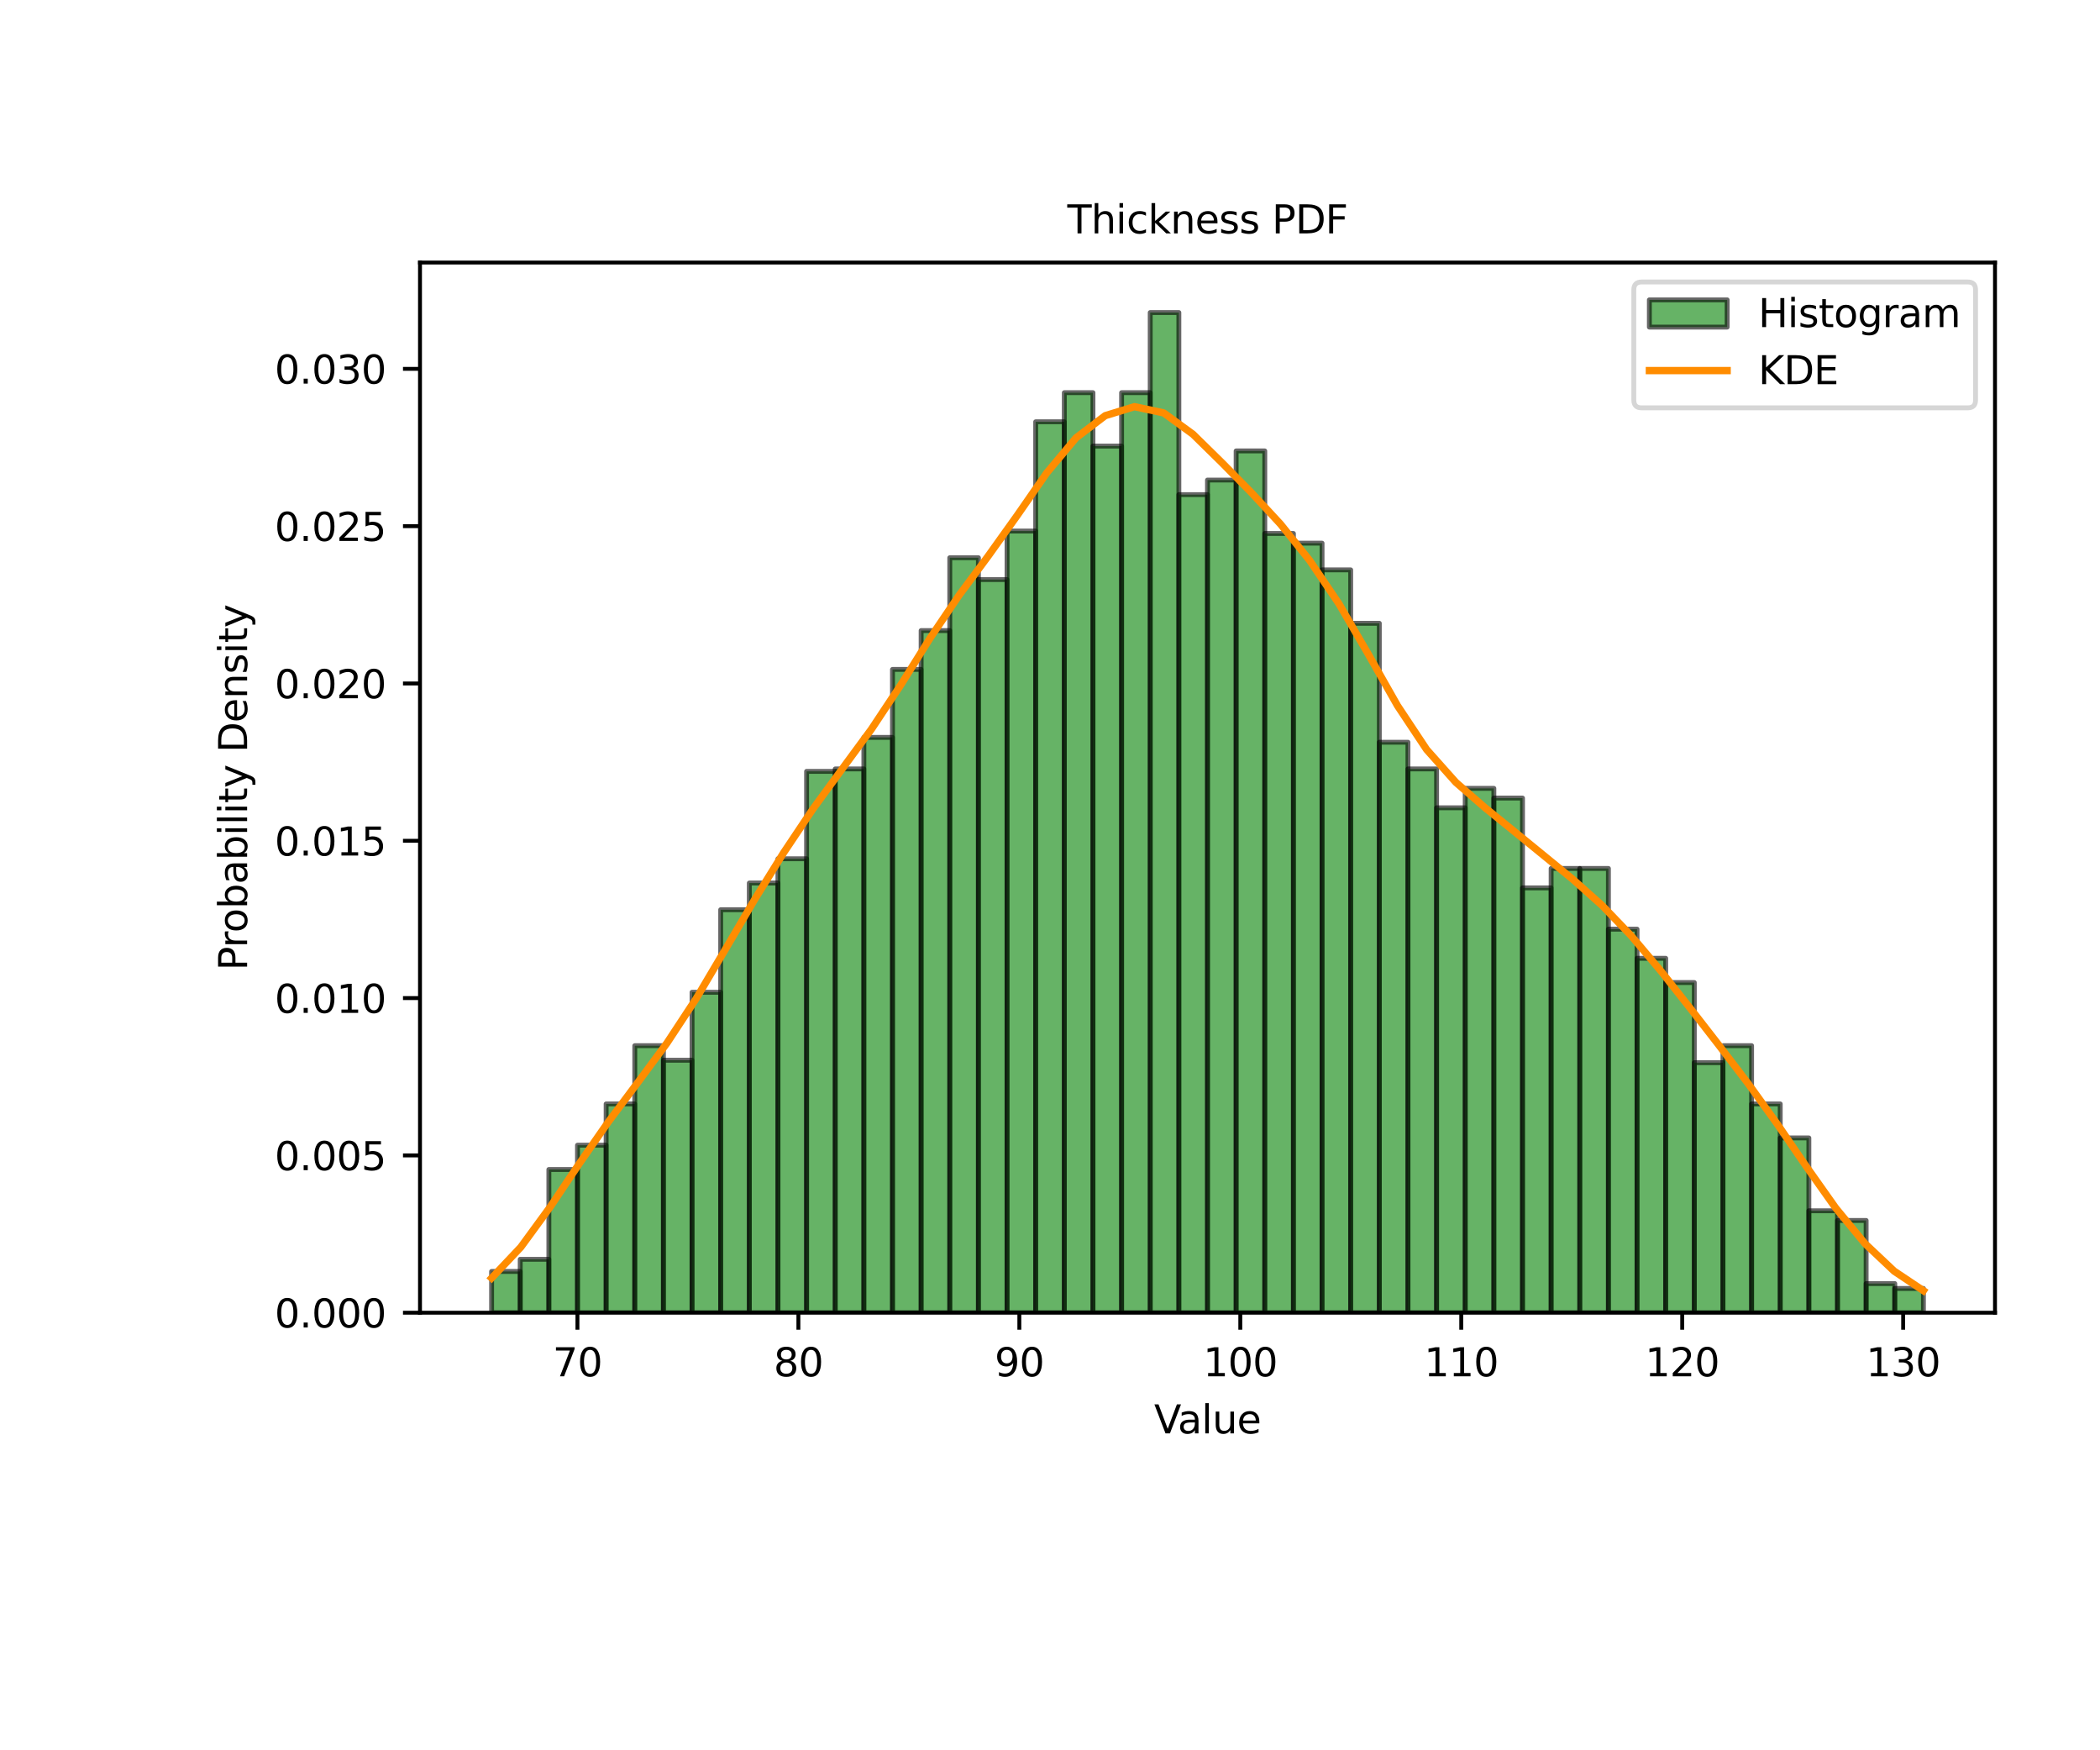 <?xml version="1.0" encoding="utf-8" standalone="no"?>
<!DOCTYPE svg PUBLIC "-//W3C//DTD SVG 1.1//EN"
  "http://www.w3.org/Graphics/SVG/1.1/DTD/svg11.dtd">
<svg xmlns:xlink="http://www.w3.org/1999/xlink" width="432pt" height="360pt" viewBox="0 0 432 360" xmlns="http://www.w3.org/2000/svg" version="1.1">
 <defs>
  <style type="text/css">*{stroke-linejoin: round; stroke-linecap: butt}</style>
 </defs>
 <g id="figure_1">
  <g id="patch_1">
   <path d="M 0 360 
L 432 360 
L 432 0 
L 0 0 
z
" style="fill: #ffffff"/>
  </g>
  <g id="axes_1">
   <g id="patch_2">
    <path d="M 86.4 270 
L 410.4 270 
L 410.4 54 
L 86.4 54 
z
" style="fill: #ffffff"/>
   </g>
   <g id="patch_3">
    <path d="M 101.127 270 
L 107.018 270 
L 107.018 261.512 
L 101.127 261.512 
z
" clip-path="url(#pc14308732f)" style="fill: #008000; opacity: 0.6; stroke: #000000; stroke-linejoin: miter"/>
   </g>
   <g id="patch_4">
    <path d="M 107.018 270 
L 112.909 270 
L 112.909 259.015 
L 107.018 259.015 
z
" clip-path="url(#pc14308732f)" style="fill: #008000; opacity: 0.6; stroke: #000000; stroke-linejoin: miter"/>
   </g>
   <g id="patch_5">
    <path d="M 112.909 270 
L 118.8 270 
L 118.8 240.541 
L 112.909 240.541 
z
" clip-path="url(#pc14308732f)" style="fill: #008000; opacity: 0.6; stroke: #000000; stroke-linejoin: miter"/>
   </g>
   <g id="patch_6">
    <path d="M 118.8 270 
L 124.691 270 
L 124.691 235.548 
L 118.8 235.548 
z
" clip-path="url(#pc14308732f)" style="fill: #008000; opacity: 0.6; stroke: #000000; stroke-linejoin: miter"/>
   </g>
   <g id="patch_7">
    <path d="M 124.691 270 
L 130.582 270 
L 130.582 227.06 
L 124.691 227.06 
z
" clip-path="url(#pc14308732f)" style="fill: #008000; opacity: 0.6; stroke: #000000; stroke-linejoin: miter"/>
   </g>
   <g id="patch_8">
    <path d="M 130.582 270 
L 136.473 270 
L 136.473 215.076 
L 130.582 215.076 
z
" clip-path="url(#pc14308732f)" style="fill: #008000; opacity: 0.6; stroke: #000000; stroke-linejoin: miter"/>
   </g>
   <g id="patch_9">
    <path d="M 136.473 270 
L 142.364 270 
L 142.364 218.072 
L 136.473 218.072 
z
" clip-path="url(#pc14308732f)" style="fill: #008000; opacity: 0.6; stroke: #000000; stroke-linejoin: miter"/>
   </g>
   <g id="patch_10">
    <path d="M 142.364 270 
L 148.255 270 
L 148.255 204.092 
L 142.364 204.092 
z
" clip-path="url(#pc14308732f)" style="fill: #008000; opacity: 0.6; stroke: #000000; stroke-linejoin: miter"/>
   </g>
   <g id="patch_11">
    <path d="M 148.255 270 
L 154.145 270 
L 154.145 187.115 
L 148.255 187.115 
z
" clip-path="url(#pc14308732f)" style="fill: #008000; opacity: 0.6; stroke: #000000; stroke-linejoin: miter"/>
   </g>
   <g id="patch_12">
    <path d="M 154.145 270 
L 160.036 270 
L 160.036 181.623 
L 154.145 181.623 
z
" clip-path="url(#pc14308732f)" style="fill: #008000; opacity: 0.6; stroke: #000000; stroke-linejoin: miter"/>
   </g>
   <g id="patch_13">
    <path d="M 160.036 270 
L 165.927 270 
L 165.927 176.63 
L 160.036 176.63 
z
" clip-path="url(#pc14308732f)" style="fill: #008000; opacity: 0.6; stroke: #000000; stroke-linejoin: miter"/>
   </g>
   <g id="patch_14">
    <path d="M 165.927 270 
L 171.818 270 
L 171.818 158.655 
L 165.927 158.655 
z
" clip-path="url(#pc14308732f)" style="fill: #008000; opacity: 0.6; stroke: #000000; stroke-linejoin: miter"/>
   </g>
   <g id="patch_15">
    <path d="M 171.818 270 
L 177.709 270 
L 177.709 158.155 
L 171.818 158.155 
z
" clip-path="url(#pc14308732f)" style="fill: #008000; opacity: 0.6; stroke: #000000; stroke-linejoin: miter"/>
   </g>
   <g id="patch_16">
    <path d="M 177.709 270 
L 183.6 270 
L 183.6 151.664 
L 177.709 151.664 
z
" clip-path="url(#pc14308732f)" style="fill: #008000; opacity: 0.6; stroke: #000000; stroke-linejoin: miter"/>
   </g>
   <g id="patch_17">
    <path d="M 183.6 270 
L 189.491 270 
L 189.491 137.684 
L 183.6 137.684 
z
" clip-path="url(#pc14308732f)" style="fill: #008000; opacity: 0.6; stroke: #000000; stroke-linejoin: miter"/>
   </g>
   <g id="patch_18">
    <path d="M 189.491 270 
L 195.382 270 
L 195.382 129.695 
L 189.491 129.695 
z
" clip-path="url(#pc14308732f)" style="fill: #008000; opacity: 0.6; stroke: #000000; stroke-linejoin: miter"/>
   </g>
   <g id="patch_19">
    <path d="M 195.382 270 
L 201.273 270 
L 201.273 114.716 
L 195.382 114.716 
z
" clip-path="url(#pc14308732f)" style="fill: #008000; opacity: 0.6; stroke: #000000; stroke-linejoin: miter"/>
   </g>
   <g id="patch_20">
    <path d="M 201.273 270 
L 207.164 270 
L 207.164 119.209 
L 201.273 119.209 
z
" clip-path="url(#pc14308732f)" style="fill: #008000; opacity: 0.6; stroke: #000000; stroke-linejoin: miter"/>
   </g>
   <g id="patch_21">
    <path d="M 207.164 270 
L 213.055 270 
L 213.055 109.223 
L 207.164 109.223 
z
" clip-path="url(#pc14308732f)" style="fill: #008000; opacity: 0.6; stroke: #000000; stroke-linejoin: miter"/>
   </g>
   <g id="patch_22">
    <path d="M 213.055 270 
L 218.945 270 
L 218.945 86.755 
L 213.055 86.755 
z
" clip-path="url(#pc14308732f)" style="fill: #008000; opacity: 0.6; stroke: #000000; stroke-linejoin: miter"/>
   </g>
   <g id="patch_23">
    <path d="M 218.945 270 
L 224.836 270 
L 224.836 80.763 
L 218.945 80.763 
z
" clip-path="url(#pc14308732f)" style="fill: #008000; opacity: 0.6; stroke: #000000; stroke-linejoin: miter"/>
   </g>
   <g id="patch_24">
    <path d="M 224.836 270 
L 230.727 270 
L 230.727 91.748 
L 224.836 91.748 
z
" clip-path="url(#pc14308732f)" style="fill: #008000; opacity: 0.6; stroke: #000000; stroke-linejoin: miter"/>
   </g>
   <g id="patch_25">
    <path d="M 230.727 270 
L 236.618 270 
L 236.618 80.763 
L 230.727 80.763 
z
" clip-path="url(#pc14308732f)" style="fill: #008000; opacity: 0.6; stroke: #000000; stroke-linejoin: miter"/>
   </g>
   <g id="patch_26">
    <path d="M 236.618 270 
L 242.509 270 
L 242.509 64.286 
L 236.618 64.286 
z
" clip-path="url(#pc14308732f)" style="fill: #008000; opacity: 0.6; stroke: #000000; stroke-linejoin: miter"/>
   </g>
   <g id="patch_27">
    <path d="M 242.509 270 
L 248.4 270 
L 248.4 101.734 
L 242.509 101.734 
z
" clip-path="url(#pc14308732f)" style="fill: #008000; opacity: 0.6; stroke: #000000; stroke-linejoin: miter"/>
   </g>
   <g id="patch_28">
    <path d="M 248.4 270 
L 254.291 270 
L 254.291 98.738 
L 248.4 98.738 
z
" clip-path="url(#pc14308732f)" style="fill: #008000; opacity: 0.6; stroke: #000000; stroke-linejoin: miter"/>
   </g>
   <g id="patch_29">
    <path d="M 254.291 270 
L 260.182 270 
L 260.182 92.746 
L 254.291 92.746 
z
" clip-path="url(#pc14308732f)" style="fill: #008000; opacity: 0.6; stroke: #000000; stroke-linejoin: miter"/>
   </g>
   <g id="patch_30">
    <path d="M 260.182 270 
L 266.073 270 
L 266.073 109.723 
L 260.182 109.723 
z
" clip-path="url(#pc14308732f)" style="fill: #008000; opacity: 0.6; stroke: #000000; stroke-linejoin: miter"/>
   </g>
   <g id="patch_31">
    <path d="M 266.073 270 
L 271.964 270 
L 271.964 111.72 
L 266.073 111.72 
z
" clip-path="url(#pc14308732f)" style="fill: #008000; opacity: 0.6; stroke: #000000; stroke-linejoin: miter"/>
   </g>
   <g id="patch_32">
    <path d="M 271.964 270 
L 277.855 270 
L 277.855 117.212 
L 271.964 117.212 
z
" clip-path="url(#pc14308732f)" style="fill: #008000; opacity: 0.6; stroke: #000000; stroke-linejoin: miter"/>
   </g>
   <g id="patch_33">
    <path d="M 277.855 270 
L 283.745 270 
L 283.745 128.197 
L 277.855 128.197 
z
" clip-path="url(#pc14308732f)" style="fill: #008000; opacity: 0.6; stroke: #000000; stroke-linejoin: miter"/>
   </g>
   <g id="patch_34">
    <path d="M 283.745 270 
L 289.636 270 
L 289.636 152.663 
L 283.745 152.663 
z
" clip-path="url(#pc14308732f)" style="fill: #008000; opacity: 0.6; stroke: #000000; stroke-linejoin: miter"/>
   </g>
   <g id="patch_35">
    <path d="M 289.636 270 
L 295.527 270 
L 295.527 158.155 
L 289.636 158.155 
z
" clip-path="url(#pc14308732f)" style="fill: #008000; opacity: 0.6; stroke: #000000; stroke-linejoin: miter"/>
   </g>
   <g id="patch_36">
    <path d="M 295.527 270 
L 301.418 270 
L 301.418 166.144 
L 295.527 166.144 
z
" clip-path="url(#pc14308732f)" style="fill: #008000; opacity: 0.6; stroke: #000000; stroke-linejoin: miter"/>
   </g>
   <g id="patch_37">
    <path d="M 301.418 270 
L 307.309 270 
L 307.309 162.15 
L 301.418 162.15 
z
" clip-path="url(#pc14308732f)" style="fill: #008000; opacity: 0.6; stroke: #000000; stroke-linejoin: miter"/>
   </g>
   <g id="patch_38">
    <path d="M 307.309 270 
L 313.2 270 
L 313.2 164.147 
L 307.309 164.147 
z
" clip-path="url(#pc14308732f)" style="fill: #008000; opacity: 0.6; stroke: #000000; stroke-linejoin: miter"/>
   </g>
   <g id="patch_39">
    <path d="M 313.2 270 
L 319.091 270 
L 319.091 182.621 
L 313.2 182.621 
z
" clip-path="url(#pc14308732f)" style="fill: #008000; opacity: 0.6; stroke: #000000; stroke-linejoin: miter"/>
   </g>
   <g id="patch_40">
    <path d="M 319.091 270 
L 324.982 270 
L 324.982 178.627 
L 319.091 178.627 
z
" clip-path="url(#pc14308732f)" style="fill: #008000; opacity: 0.6; stroke: #000000; stroke-linejoin: miter"/>
   </g>
   <g id="patch_41">
    <path d="M 324.982 270 
L 330.873 270 
L 330.873 178.627 
L 324.982 178.627 
z
" clip-path="url(#pc14308732f)" style="fill: #008000; opacity: 0.6; stroke: #000000; stroke-linejoin: miter"/>
   </g>
   <g id="patch_42">
    <path d="M 330.873 270 
L 336.764 270 
L 336.764 191.11 
L 330.873 191.11 
z
" clip-path="url(#pc14308732f)" style="fill: #008000; opacity: 0.6; stroke: #000000; stroke-linejoin: miter"/>
   </g>
   <g id="patch_43">
    <path d="M 336.764 270 
L 342.655 270 
L 342.655 197.101 
L 336.764 197.101 
z
" clip-path="url(#pc14308732f)" style="fill: #008000; opacity: 0.6; stroke: #000000; stroke-linejoin: miter"/>
   </g>
   <g id="patch_44">
    <path d="M 342.655 270 
L 348.545 270 
L 348.545 202.094 
L 342.655 202.094 
z
" clip-path="url(#pc14308732f)" style="fill: #008000; opacity: 0.6; stroke: #000000; stroke-linejoin: miter"/>
   </g>
   <g id="patch_45">
    <path d="M 348.545 270 
L 354.436 270 
L 354.436 218.571 
L 348.545 218.571 
z
" clip-path="url(#pc14308732f)" style="fill: #008000; opacity: 0.6; stroke: #000000; stroke-linejoin: miter"/>
   </g>
   <g id="patch_46">
    <path d="M 354.436 270 
L 360.327 270 
L 360.327 215.076 
L 354.436 215.076 
z
" clip-path="url(#pc14308732f)" style="fill: #008000; opacity: 0.6; stroke: #000000; stroke-linejoin: miter"/>
   </g>
   <g id="patch_47">
    <path d="M 360.327 270 
L 366.218 270 
L 366.218 227.06 
L 360.327 227.06 
z
" clip-path="url(#pc14308732f)" style="fill: #008000; opacity: 0.6; stroke: #000000; stroke-linejoin: miter"/>
   </g>
   <g id="patch_48">
    <path d="M 366.218 270 
L 372.109 270 
L 372.109 234.05 
L 366.218 234.05 
z
" clip-path="url(#pc14308732f)" style="fill: #008000; opacity: 0.6; stroke: #000000; stroke-linejoin: miter"/>
   </g>
   <g id="patch_49">
    <path d="M 372.109 270 
L 378 270 
L 378 249.029 
L 372.109 249.029 
z
" clip-path="url(#pc14308732f)" style="fill: #008000; opacity: 0.6; stroke: #000000; stroke-linejoin: miter"/>
   </g>
   <g id="patch_50">
    <path d="M 378 270 
L 383.891 270 
L 383.891 251.026 
L 378 251.026 
z
" clip-path="url(#pc14308732f)" style="fill: #008000; opacity: 0.6; stroke: #000000; stroke-linejoin: miter"/>
   </g>
   <g id="patch_51">
    <path d="M 383.891 270 
L 389.782 270 
L 389.782 264.008 
L 383.891 264.008 
z
" clip-path="url(#pc14308732f)" style="fill: #008000; opacity: 0.6; stroke: #000000; stroke-linejoin: miter"/>
   </g>
   <g id="patch_52">
    <path d="M 389.782 270 
L 395.673 270 
L 395.673 265.007 
L 389.782 265.007 
z
" clip-path="url(#pc14308732f)" style="fill: #008000; opacity: 0.6; stroke: #000000; stroke-linejoin: miter"/>
   </g>
   <g id="matplotlib.axis_1">
    <g id="xtick_1">
     <g id="line2d_1">
      <defs>
       <path id="mc9f5ce62f3" d="M 0 0 
L 0 3.5 
" style="stroke: #000000; stroke-width: 0.8"/>
      </defs>
      <g>
       <use xlink:href="#mc9f5ce62f3" x="118.787" y="270" style="stroke: #000000; stroke-width: 0.8"/>
      </g>
     </g>
     <g id="text_1">
      <!-- 70 -->
      <g transform="translate(113.697 283.079) scale(0.08 -0.08)">
       <defs>
        <path id="DejaVuSans-37" d="M 525 4666 
L 3525 4666 
L 3525 4397 
L 1831 0 
L 1172 0 
L 2766 4134 
L 525 4134 
L 525 4666 
z
" transform="scale(0.016)"/>
        <path id="DejaVuSans-30" d="M 2034 4250 
Q 1547 4250 1301 3770 
Q 1056 3291 1056 2328 
Q 1056 1369 1301 889 
Q 1547 409 2034 409 
Q 2525 409 2770 889 
Q 3016 1369 3016 2328 
Q 3016 3291 2770 3770 
Q 2525 4250 2034 4250 
z
M 2034 4750 
Q 2819 4750 3233 4129 
Q 3647 3509 3647 2328 
Q 3647 1150 3233 529 
Q 2819 -91 2034 -91 
Q 1250 -91 836 529 
Q 422 1150 422 2328 
Q 422 3509 836 4129 
Q 1250 4750 2034 4750 
z
" transform="scale(0.016)"/>
       </defs>
       <use xlink:href="#DejaVuSans-37"/>
       <use xlink:href="#DejaVuSans-30" x="63.623"/>
      </g>
     </g>
    </g>
    <g id="xtick_2">
     <g id="line2d_2">
      <g>
       <use xlink:href="#mc9f5ce62f3" x="164.24" y="270" style="stroke: #000000; stroke-width: 0.8"/>
      </g>
     </g>
     <g id="text_2">
      <!-- 80 -->
      <g transform="translate(159.15 283.079) scale(0.08 -0.08)">
       <defs>
        <path id="DejaVuSans-38" d="M 2034 2216 
Q 1584 2216 1326 1975 
Q 1069 1734 1069 1313 
Q 1069 891 1326 650 
Q 1584 409 2034 409 
Q 2484 409 2743 651 
Q 3003 894 3003 1313 
Q 3003 1734 2745 1975 
Q 2488 2216 2034 2216 
z
M 1403 2484 
Q 997 2584 770 2862 
Q 544 3141 544 3541 
Q 544 4100 942 4425 
Q 1341 4750 2034 4750 
Q 2731 4750 3128 4425 
Q 3525 4100 3525 3541 
Q 3525 3141 3298 2862 
Q 3072 2584 2669 2484 
Q 3125 2378 3379 2068 
Q 3634 1759 3634 1313 
Q 3634 634 3220 271 
Q 2806 -91 2034 -91 
Q 1263 -91 848 271 
Q 434 634 434 1313 
Q 434 1759 690 2068 
Q 947 2378 1403 2484 
z
M 1172 3481 
Q 1172 3119 1398 2916 
Q 1625 2713 2034 2713 
Q 2441 2713 2670 2916 
Q 2900 3119 2900 3481 
Q 2900 3844 2670 4047 
Q 2441 4250 2034 4250 
Q 1625 4250 1398 4047 
Q 1172 3844 1172 3481 
z
" transform="scale(0.016)"/>
       </defs>
       <use xlink:href="#DejaVuSans-38"/>
       <use xlink:href="#DejaVuSans-30" x="63.623"/>
      </g>
     </g>
    </g>
    <g id="xtick_3">
     <g id="line2d_3">
      <g>
       <use xlink:href="#mc9f5ce62f3" x="209.693" y="270" style="stroke: #000000; stroke-width: 0.8"/>
      </g>
     </g>
     <g id="text_3">
      <!-- 90 -->
      <g transform="translate(204.603 283.079) scale(0.08 -0.08)">
       <defs>
        <path id="DejaVuSans-39" d="M 703 97 
L 703 672 
Q 941 559 1184 500 
Q 1428 441 1663 441 
Q 2288 441 2617 861 
Q 2947 1281 2994 2138 
Q 2813 1869 2534 1725 
Q 2256 1581 1919 1581 
Q 1219 1581 811 2004 
Q 403 2428 403 3163 
Q 403 3881 828 4315 
Q 1253 4750 1959 4750 
Q 2769 4750 3195 4129 
Q 3622 3509 3622 2328 
Q 3622 1225 3098 567 
Q 2575 -91 1691 -91 
Q 1453 -91 1209 -44 
Q 966 3 703 97 
z
M 1959 2075 
Q 2384 2075 2632 2365 
Q 2881 2656 2881 3163 
Q 2881 3666 2632 3958 
Q 2384 4250 1959 4250 
Q 1534 4250 1286 3958 
Q 1038 3666 1038 3163 
Q 1038 2656 1286 2365 
Q 1534 2075 1959 2075 
z
" transform="scale(0.016)"/>
       </defs>
       <use xlink:href="#DejaVuSans-39"/>
       <use xlink:href="#DejaVuSans-30" x="63.623"/>
      </g>
     </g>
    </g>
    <g id="xtick_4">
     <g id="line2d_4">
      <g>
       <use xlink:href="#mc9f5ce62f3" x="255.147" y="270" style="stroke: #000000; stroke-width: 0.8"/>
      </g>
     </g>
     <g id="text_4">
      <!-- 100 -->
      <g transform="translate(247.512 283.079) scale(0.08 -0.08)">
       <defs>
        <path id="DejaVuSans-31" d="M 794 531 
L 1825 531 
L 1825 4091 
L 703 3866 
L 703 4441 
L 1819 4666 
L 2450 4666 
L 2450 531 
L 3481 531 
L 3481 0 
L 794 0 
L 794 531 
z
" transform="scale(0.016)"/>
       </defs>
       <use xlink:href="#DejaVuSans-31"/>
       <use xlink:href="#DejaVuSans-30" x="63.623"/>
       <use xlink:href="#DejaVuSans-30" x="127.246"/>
      </g>
     </g>
    </g>
    <g id="xtick_5">
     <g id="line2d_5">
      <g>
       <use xlink:href="#mc9f5ce62f3" x="300.6" y="270" style="stroke: #000000; stroke-width: 0.8"/>
      </g>
     </g>
     <g id="text_5">
      <!-- 110 -->
      <g transform="translate(292.965 283.079) scale(0.08 -0.08)">
       <use xlink:href="#DejaVuSans-31"/>
       <use xlink:href="#DejaVuSans-31" x="63.623"/>
       <use xlink:href="#DejaVuSans-30" x="127.246"/>
      </g>
     </g>
    </g>
    <g id="xtick_6">
     <g id="line2d_6">
      <g>
       <use xlink:href="#mc9f5ce62f3" x="346.053" y="270" style="stroke: #000000; stroke-width: 0.8"/>
      </g>
     </g>
     <g id="text_6">
      <!-- 120 -->
      <g transform="translate(338.418 283.079) scale(0.08 -0.08)">
       <defs>
        <path id="DejaVuSans-32" d="M 1228 531 
L 3431 531 
L 3431 0 
L 469 0 
L 469 531 
Q 828 903 1448 1529 
Q 2069 2156 2228 2338 
Q 2531 2678 2651 2914 
Q 2772 3150 2772 3378 
Q 2772 3750 2511 3984 
Q 2250 4219 1831 4219 
Q 1534 4219 1204 4116 
Q 875 4013 500 3803 
L 500 4441 
Q 881 4594 1212 4672 
Q 1544 4750 1819 4750 
Q 2544 4750 2975 4387 
Q 3406 4025 3406 3419 
Q 3406 3131 3298 2873 
Q 3191 2616 2906 2266 
Q 2828 2175 2409 1742 
Q 1991 1309 1228 531 
z
" transform="scale(0.016)"/>
       </defs>
       <use xlink:href="#DejaVuSans-31"/>
       <use xlink:href="#DejaVuSans-32" x="63.623"/>
       <use xlink:href="#DejaVuSans-30" x="127.246"/>
      </g>
     </g>
    </g>
    <g id="xtick_7">
     <g id="line2d_7">
      <g>
       <use xlink:href="#mc9f5ce62f3" x="391.506" y="270" style="stroke: #000000; stroke-width: 0.8"/>
      </g>
     </g>
     <g id="text_7">
      <!-- 130 -->
      <g transform="translate(383.871 283.079) scale(0.08 -0.08)">
       <defs>
        <path id="DejaVuSans-33" d="M 2597 2516 
Q 3050 2419 3304 2112 
Q 3559 1806 3559 1356 
Q 3559 666 3084 287 
Q 2609 -91 1734 -91 
Q 1441 -91 1130 -33 
Q 819 25 488 141 
L 488 750 
Q 750 597 1062 519 
Q 1375 441 1716 441 
Q 2309 441 2620 675 
Q 2931 909 2931 1356 
Q 2931 1769 2642 2001 
Q 2353 2234 1838 2234 
L 1294 2234 
L 1294 2753 
L 1863 2753 
Q 2328 2753 2575 2939 
Q 2822 3125 2822 3475 
Q 2822 3834 2567 4026 
Q 2313 4219 1838 4219 
Q 1578 4219 1281 4162 
Q 984 4106 628 3988 
L 628 4550 
Q 988 4650 1302 4700 
Q 1616 4750 1894 4750 
Q 2613 4750 3031 4423 
Q 3450 4097 3450 3541 
Q 3450 3153 3228 2886 
Q 3006 2619 2597 2516 
z
" transform="scale(0.016)"/>
       </defs>
       <use xlink:href="#DejaVuSans-31"/>
       <use xlink:href="#DejaVuSans-33" x="63.623"/>
       <use xlink:href="#DejaVuSans-30" x="127.246"/>
      </g>
     </g>
    </g>
    <g id="text_8">
     <!-- Value -->
     <g transform="translate(237.415 294.821) scale(0.08 -0.08)">
      <defs>
       <path id="DejaVuSans-56" d="M 1831 0 
L 50 4666 
L 709 4666 
L 2188 738 
L 3669 4666 
L 4325 4666 
L 2547 0 
L 1831 0 
z
" transform="scale(0.016)"/>
       <path id="DejaVuSans-61" d="M 2194 1759 
Q 1497 1759 1228 1600 
Q 959 1441 959 1056 
Q 959 750 1161 570 
Q 1363 391 1709 391 
Q 2188 391 2477 730 
Q 2766 1069 2766 1631 
L 2766 1759 
L 2194 1759 
z
M 3341 1997 
L 3341 0 
L 2766 0 
L 2766 531 
Q 2569 213 2275 61 
Q 1981 -91 1556 -91 
Q 1019 -91 701 211 
Q 384 513 384 1019 
Q 384 1609 779 1909 
Q 1175 2209 1959 2209 
L 2766 2209 
L 2766 2266 
Q 2766 2663 2505 2880 
Q 2244 3097 1772 3097 
Q 1472 3097 1187 3025 
Q 903 2953 641 2809 
L 641 3341 
Q 956 3463 1253 3523 
Q 1550 3584 1831 3584 
Q 2591 3584 2966 3190 
Q 3341 2797 3341 1997 
z
" transform="scale(0.016)"/>
       <path id="DejaVuSans-6c" d="M 603 4863 
L 1178 4863 
L 1178 0 
L 603 0 
L 603 4863 
z
" transform="scale(0.016)"/>
       <path id="DejaVuSans-75" d="M 544 1381 
L 544 3500 
L 1119 3500 
L 1119 1403 
Q 1119 906 1312 657 
Q 1506 409 1894 409 
Q 2359 409 2629 706 
Q 2900 1003 2900 1516 
L 2900 3500 
L 3475 3500 
L 3475 0 
L 2900 0 
L 2900 538 
Q 2691 219 2414 64 
Q 2138 -91 1772 -91 
Q 1169 -91 856 284 
Q 544 659 544 1381 
z
M 1991 3584 
L 1991 3584 
z
" transform="scale(0.016)"/>
       <path id="DejaVuSans-65" d="M 3597 1894 
L 3597 1613 
L 953 1613 
Q 991 1019 1311 708 
Q 1631 397 2203 397 
Q 2534 397 2845 478 
Q 3156 559 3463 722 
L 3463 178 
Q 3153 47 2828 -22 
Q 2503 -91 2169 -91 
Q 1331 -91 842 396 
Q 353 884 353 1716 
Q 353 2575 817 3079 
Q 1281 3584 2069 3584 
Q 2775 3584 3186 3129 
Q 3597 2675 3597 1894 
z
M 3022 2063 
Q 3016 2534 2758 2815 
Q 2500 3097 2075 3097 
Q 1594 3097 1305 2825 
Q 1016 2553 972 2059 
L 3022 2063 
z
" transform="scale(0.016)"/>
      </defs>
      <use xlink:href="#DejaVuSans-56"/>
      <use xlink:href="#DejaVuSans-61" x="60.658"/>
      <use xlink:href="#DejaVuSans-6c" x="121.938"/>
      <use xlink:href="#DejaVuSans-75" x="149.721"/>
      <use xlink:href="#DejaVuSans-65" x="213.1"/>
     </g>
    </g>
   </g>
   <g id="matplotlib.axis_2">
    <g id="ytick_1">
     <g id="line2d_8">
      <defs>
       <path id="maf9c4508a8" d="M 0 0 
L -3.5 0 
" style="stroke: #000000; stroke-width: 0.8"/>
      </defs>
      <g>
       <use xlink:href="#maf9c4508a8" x="86.4" y="270" style="stroke: #000000; stroke-width: 0.8"/>
      </g>
     </g>
     <g id="text_9">
      <!-- 0.000 -->
      <g transform="translate(56.498 273.039) scale(0.08 -0.08)">
       <defs>
        <path id="DejaVuSans-2e" d="M 684 794 
L 1344 794 
L 1344 0 
L 684 0 
L 684 794 
z
" transform="scale(0.016)"/>
       </defs>
       <use xlink:href="#DejaVuSans-30"/>
       <use xlink:href="#DejaVuSans-2e" x="63.623"/>
       <use xlink:href="#DejaVuSans-30" x="95.41"/>
       <use xlink:href="#DejaVuSans-30" x="159.033"/>
       <use xlink:href="#DejaVuSans-30" x="222.656"/>
      </g>
     </g>
    </g>
    <g id="ytick_2">
     <g id="line2d_9">
      <g>
       <use xlink:href="#maf9c4508a8" x="86.4" y="237.644" style="stroke: #000000; stroke-width: 0.8"/>
      </g>
     </g>
     <g id="text_10">
      <!-- 0.005 -->
      <g transform="translate(56.498 240.683) scale(0.08 -0.08)">
       <defs>
        <path id="DejaVuSans-35" d="M 691 4666 
L 3169 4666 
L 3169 4134 
L 1269 4134 
L 1269 2991 
Q 1406 3038 1543 3061 
Q 1681 3084 1819 3084 
Q 2600 3084 3056 2656 
Q 3513 2228 3513 1497 
Q 3513 744 3044 326 
Q 2575 -91 1722 -91 
Q 1428 -91 1123 -41 
Q 819 9 494 109 
L 494 744 
Q 775 591 1075 516 
Q 1375 441 1709 441 
Q 2250 441 2565 725 
Q 2881 1009 2881 1497 
Q 2881 1984 2565 2268 
Q 2250 2553 1709 2553 
Q 1456 2553 1204 2497 
Q 953 2441 691 2322 
L 691 4666 
z
" transform="scale(0.016)"/>
       </defs>
       <use xlink:href="#DejaVuSans-30"/>
       <use xlink:href="#DejaVuSans-2e" x="63.623"/>
       <use xlink:href="#DejaVuSans-30" x="95.41"/>
       <use xlink:href="#DejaVuSans-30" x="159.033"/>
       <use xlink:href="#DejaVuSans-35" x="222.656"/>
      </g>
     </g>
    </g>
    <g id="ytick_3">
     <g id="line2d_10">
      <g>
       <use xlink:href="#maf9c4508a8" x="86.4" y="205.288" style="stroke: #000000; stroke-width: 0.8"/>
      </g>
     </g>
     <g id="text_11">
      <!-- 0.010 -->
      <g transform="translate(56.498 208.327) scale(0.08 -0.08)">
       <use xlink:href="#DejaVuSans-30"/>
       <use xlink:href="#DejaVuSans-2e" x="63.623"/>
       <use xlink:href="#DejaVuSans-30" x="95.41"/>
       <use xlink:href="#DejaVuSans-31" x="159.033"/>
       <use xlink:href="#DejaVuSans-30" x="222.656"/>
      </g>
     </g>
    </g>
    <g id="ytick_4">
     <g id="line2d_11">
      <g>
       <use xlink:href="#maf9c4508a8" x="86.4" y="172.932" style="stroke: #000000; stroke-width: 0.8"/>
      </g>
     </g>
     <g id="text_12">
      <!-- 0.015 -->
      <g transform="translate(56.498 175.971) scale(0.08 -0.08)">
       <use xlink:href="#DejaVuSans-30"/>
       <use xlink:href="#DejaVuSans-2e" x="63.623"/>
       <use xlink:href="#DejaVuSans-30" x="95.41"/>
       <use xlink:href="#DejaVuSans-31" x="159.033"/>
       <use xlink:href="#DejaVuSans-35" x="222.656"/>
      </g>
     </g>
    </g>
    <g id="ytick_5">
     <g id="line2d_12">
      <g>
       <use xlink:href="#maf9c4508a8" x="86.4" y="140.576" style="stroke: #000000; stroke-width: 0.8"/>
      </g>
     </g>
     <g id="text_13">
      <!-- 0.020 -->
      <g transform="translate(56.498 143.615) scale(0.08 -0.08)">
       <use xlink:href="#DejaVuSans-30"/>
       <use xlink:href="#DejaVuSans-2e" x="63.623"/>
       <use xlink:href="#DejaVuSans-30" x="95.41"/>
       <use xlink:href="#DejaVuSans-32" x="159.033"/>
       <use xlink:href="#DejaVuSans-30" x="222.656"/>
      </g>
     </g>
    </g>
    <g id="ytick_6">
     <g id="line2d_13">
      <g>
       <use xlink:href="#maf9c4508a8" x="86.4" y="108.22" style="stroke: #000000; stroke-width: 0.8"/>
      </g>
     </g>
     <g id="text_14">
      <!-- 0.025 -->
      <g transform="translate(56.498 111.259) scale(0.08 -0.08)">
       <use xlink:href="#DejaVuSans-30"/>
       <use xlink:href="#DejaVuSans-2e" x="63.623"/>
       <use xlink:href="#DejaVuSans-30" x="95.41"/>
       <use xlink:href="#DejaVuSans-32" x="159.033"/>
       <use xlink:href="#DejaVuSans-35" x="222.656"/>
      </g>
     </g>
    </g>
    <g id="ytick_7">
     <g id="line2d_14">
      <g>
       <use xlink:href="#maf9c4508a8" x="86.4" y="75.864" style="stroke: #000000; stroke-width: 0.8"/>
      </g>
     </g>
     <g id="text_15">
      <!-- 0.030 -->
      <g transform="translate(56.498 78.903) scale(0.08 -0.08)">
       <use xlink:href="#DejaVuSans-30"/>
       <use xlink:href="#DejaVuSans-2e" x="63.623"/>
       <use xlink:href="#DejaVuSans-30" x="95.41"/>
       <use xlink:href="#DejaVuSans-33" x="159.033"/>
       <use xlink:href="#DejaVuSans-30" x="222.656"/>
      </g>
     </g>
    </g>
    <g id="text_16">
     <!-- Probability Density -->
     <g transform="translate(50.834 199.621) rotate(-90) scale(0.08 -0.08)">
      <defs>
       <path id="DejaVuSans-50" d="M 1259 4147 
L 1259 2394 
L 2053 2394 
Q 2494 2394 2734 2622 
Q 2975 2850 2975 3272 
Q 2975 3691 2734 3919 
Q 2494 4147 2053 4147 
L 1259 4147 
z
M 628 4666 
L 2053 4666 
Q 2838 4666 3239 4311 
Q 3641 3956 3641 3272 
Q 3641 2581 3239 2228 
Q 2838 1875 2053 1875 
L 1259 1875 
L 1259 0 
L 628 0 
L 628 4666 
z
" transform="scale(0.016)"/>
       <path id="DejaVuSans-72" d="M 2631 2963 
Q 2534 3019 2420 3045 
Q 2306 3072 2169 3072 
Q 1681 3072 1420 2755 
Q 1159 2438 1159 1844 
L 1159 0 
L 581 0 
L 581 3500 
L 1159 3500 
L 1159 2956 
Q 1341 3275 1631 3429 
Q 1922 3584 2338 3584 
Q 2397 3584 2469 3576 
Q 2541 3569 2628 3553 
L 2631 2963 
z
" transform="scale(0.016)"/>
       <path id="DejaVuSans-6f" d="M 1959 3097 
Q 1497 3097 1228 2736 
Q 959 2375 959 1747 
Q 959 1119 1226 758 
Q 1494 397 1959 397 
Q 2419 397 2687 759 
Q 2956 1122 2956 1747 
Q 2956 2369 2687 2733 
Q 2419 3097 1959 3097 
z
M 1959 3584 
Q 2709 3584 3137 3096 
Q 3566 2609 3566 1747 
Q 3566 888 3137 398 
Q 2709 -91 1959 -91 
Q 1206 -91 779 398 
Q 353 888 353 1747 
Q 353 2609 779 3096 
Q 1206 3584 1959 3584 
z
" transform="scale(0.016)"/>
       <path id="DejaVuSans-62" d="M 3116 1747 
Q 3116 2381 2855 2742 
Q 2594 3103 2138 3103 
Q 1681 3103 1420 2742 
Q 1159 2381 1159 1747 
Q 1159 1113 1420 752 
Q 1681 391 2138 391 
Q 2594 391 2855 752 
Q 3116 1113 3116 1747 
z
M 1159 2969 
Q 1341 3281 1617 3432 
Q 1894 3584 2278 3584 
Q 2916 3584 3314 3078 
Q 3713 2572 3713 1747 
Q 3713 922 3314 415 
Q 2916 -91 2278 -91 
Q 1894 -91 1617 61 
Q 1341 213 1159 525 
L 1159 0 
L 581 0 
L 581 4863 
L 1159 4863 
L 1159 2969 
z
" transform="scale(0.016)"/>
       <path id="DejaVuSans-69" d="M 603 3500 
L 1178 3500 
L 1178 0 
L 603 0 
L 603 3500 
z
M 603 4863 
L 1178 4863 
L 1178 4134 
L 603 4134 
L 603 4863 
z
" transform="scale(0.016)"/>
       <path id="DejaVuSans-74" d="M 1172 4494 
L 1172 3500 
L 2356 3500 
L 2356 3053 
L 1172 3053 
L 1172 1153 
Q 1172 725 1289 603 
Q 1406 481 1766 481 
L 2356 481 
L 2356 0 
L 1766 0 
Q 1100 0 847 248 
Q 594 497 594 1153 
L 594 3053 
L 172 3053 
L 172 3500 
L 594 3500 
L 594 4494 
L 1172 4494 
z
" transform="scale(0.016)"/>
       <path id="DejaVuSans-79" d="M 2059 -325 
Q 1816 -950 1584 -1140 
Q 1353 -1331 966 -1331 
L 506 -1331 
L 506 -850 
L 844 -850 
Q 1081 -850 1212 -737 
Q 1344 -625 1503 -206 
L 1606 56 
L 191 3500 
L 800 3500 
L 1894 763 
L 2988 3500 
L 3597 3500 
L 2059 -325 
z
" transform="scale(0.016)"/>
       <path id="DejaVuSans-20" transform="scale(0.016)"/>
       <path id="DejaVuSans-44" d="M 1259 4147 
L 1259 519 
L 2022 519 
Q 2988 519 3436 956 
Q 3884 1394 3884 2338 
Q 3884 3275 3436 3711 
Q 2988 4147 2022 4147 
L 1259 4147 
z
M 628 4666 
L 1925 4666 
Q 3281 4666 3915 4102 
Q 4550 3538 4550 2338 
Q 4550 1131 3912 565 
Q 3275 0 1925 0 
L 628 0 
L 628 4666 
z
" transform="scale(0.016)"/>
       <path id="DejaVuSans-6e" d="M 3513 2113 
L 3513 0 
L 2938 0 
L 2938 2094 
Q 2938 2591 2744 2837 
Q 2550 3084 2163 3084 
Q 1697 3084 1428 2787 
Q 1159 2491 1159 1978 
L 1159 0 
L 581 0 
L 581 3500 
L 1159 3500 
L 1159 2956 
Q 1366 3272 1645 3428 
Q 1925 3584 2291 3584 
Q 2894 3584 3203 3211 
Q 3513 2838 3513 2113 
z
" transform="scale(0.016)"/>
       <path id="DejaVuSans-73" d="M 2834 3397 
L 2834 2853 
Q 2591 2978 2328 3040 
Q 2066 3103 1784 3103 
Q 1356 3103 1142 2972 
Q 928 2841 928 2578 
Q 928 2378 1081 2264 
Q 1234 2150 1697 2047 
L 1894 2003 
Q 2506 1872 2764 1633 
Q 3022 1394 3022 966 
Q 3022 478 2636 193 
Q 2250 -91 1575 -91 
Q 1294 -91 989 -36 
Q 684 19 347 128 
L 347 722 
Q 666 556 975 473 
Q 1284 391 1588 391 
Q 1994 391 2212 530 
Q 2431 669 2431 922 
Q 2431 1156 2273 1281 
Q 2116 1406 1581 1522 
L 1381 1569 
Q 847 1681 609 1914 
Q 372 2147 372 2553 
Q 372 3047 722 3315 
Q 1072 3584 1716 3584 
Q 2034 3584 2315 3537 
Q 2597 3491 2834 3397 
z
" transform="scale(0.016)"/>
      </defs>
      <use xlink:href="#DejaVuSans-50"/>
      <use xlink:href="#DejaVuSans-72" x="58.553"/>
      <use xlink:href="#DejaVuSans-6f" x="97.416"/>
      <use xlink:href="#DejaVuSans-62" x="158.598"/>
      <use xlink:href="#DejaVuSans-61" x="222.074"/>
      <use xlink:href="#DejaVuSans-62" x="283.354"/>
      <use xlink:href="#DejaVuSans-69" x="346.83"/>
      <use xlink:href="#DejaVuSans-6c" x="374.613"/>
      <use xlink:href="#DejaVuSans-69" x="402.396"/>
      <use xlink:href="#DejaVuSans-74" x="430.18"/>
      <use xlink:href="#DejaVuSans-79" x="469.389"/>
      <use xlink:href="#DejaVuSans-20" x="528.568"/>
      <use xlink:href="#DejaVuSans-44" x="560.355"/>
      <use xlink:href="#DejaVuSans-65" x="637.357"/>
      <use xlink:href="#DejaVuSans-6e" x="698.881"/>
      <use xlink:href="#DejaVuSans-73" x="762.26"/>
      <use xlink:href="#DejaVuSans-69" x="814.359"/>
      <use xlink:href="#DejaVuSans-74" x="842.143"/>
      <use xlink:href="#DejaVuSans-79" x="881.352"/>
     </g>
    </g>
   </g>
   <g id="line2d_15">
    <path d="M 101.127 262.875 
L 107.138 256.514 
L 113.15 248.296 
L 119.161 239.343 
L 125.172 230.716 
L 131.183 222.679 
L 137.194 214.547 
L 143.205 205.407 
L 149.216 195.264 
L 155.227 185.029 
L 161.239 175.338 
L 167.25 166.364 
L 173.261 158.139 
L 179.272 149.971 
L 185.283 140.908 
L 191.294 131.312 
L 197.305 122.427 
L 203.317 114.325 
L 209.328 105.915 
L 215.339 97.259 
L 221.35 90.063 
L 227.361 85.493 
L 233.372 83.646 
L 239.383 84.926 
L 245.394 89.303 
L 251.406 95.206 
L 257.417 101.312 
L 263.428 107.813 
L 269.439 115.304 
L 275.45 124.201 
L 281.461 134.524 
L 287.472 145.12 
L 293.483 154.177 
L 299.495 160.92 
L 305.506 166.142 
L 311.517 171.021 
L 317.528 175.926 
L 323.539 180.846 
L 329.55 186.206 
L 335.561 192.469 
L 341.573 199.604 
L 347.584 207.225 
L 353.595 214.967 
L 359.606 222.853 
L 365.617 231.206 
L 371.628 239.991 
L 377.639 248.481 
L 383.65 255.782 
L 389.662 261.456 
L 395.673 265.471 
" clip-path="url(#pc14308732f)" style="fill: none; stroke: #ff8c00; stroke-width: 1.5; stroke-linecap: square"/>
   </g>
   <g id="patch_53">
    <path d="M 86.4 270 
L 86.4 54 
" style="fill: none; stroke: #000000; stroke-width: 0.8; stroke-linejoin: miter; stroke-linecap: square"/>
   </g>
   <g id="patch_54">
    <path d="M 410.4 270 
L 410.4 54 
" style="fill: none; stroke: #000000; stroke-width: 0.8; stroke-linejoin: miter; stroke-linecap: square"/>
   </g>
   <g id="patch_55">
    <path d="M 86.4 270 
L 410.4 270 
" style="fill: none; stroke: #000000; stroke-width: 0.8; stroke-linejoin: miter; stroke-linecap: square"/>
   </g>
   <g id="patch_56">
    <path d="M 86.4 54 
L 410.4 54 
" style="fill: none; stroke: #000000; stroke-width: 0.8; stroke-linejoin: miter; stroke-linecap: square"/>
   </g>
   <g id="text_17">
    <!-- Thickness PDF -->
    <g transform="translate(219.567 48) scale(0.08 -0.08)">
     <defs>
      <path id="DejaVuSans-54" d="M -19 4666 
L 3928 4666 
L 3928 4134 
L 2272 4134 
L 2272 0 
L 1638 0 
L 1638 4134 
L -19 4134 
L -19 4666 
z
" transform="scale(0.016)"/>
      <path id="DejaVuSans-68" d="M 3513 2113 
L 3513 0 
L 2938 0 
L 2938 2094 
Q 2938 2591 2744 2837 
Q 2550 3084 2163 3084 
Q 1697 3084 1428 2787 
Q 1159 2491 1159 1978 
L 1159 0 
L 581 0 
L 581 4863 
L 1159 4863 
L 1159 2956 
Q 1366 3272 1645 3428 
Q 1925 3584 2291 3584 
Q 2894 3584 3203 3211 
Q 3513 2838 3513 2113 
z
" transform="scale(0.016)"/>
      <path id="DejaVuSans-63" d="M 3122 3366 
L 3122 2828 
Q 2878 2963 2633 3030 
Q 2388 3097 2138 3097 
Q 1578 3097 1268 2742 
Q 959 2388 959 1747 
Q 959 1106 1268 751 
Q 1578 397 2138 397 
Q 2388 397 2633 464 
Q 2878 531 3122 666 
L 3122 134 
Q 2881 22 2623 -34 
Q 2366 -91 2075 -91 
Q 1284 -91 818 406 
Q 353 903 353 1747 
Q 353 2603 823 3093 
Q 1294 3584 2113 3584 
Q 2378 3584 2631 3529 
Q 2884 3475 3122 3366 
z
" transform="scale(0.016)"/>
      <path id="DejaVuSans-6b" d="M 581 4863 
L 1159 4863 
L 1159 1991 
L 2875 3500 
L 3609 3500 
L 1753 1863 
L 3688 0 
L 2938 0 
L 1159 1709 
L 1159 0 
L 581 0 
L 581 4863 
z
" transform="scale(0.016)"/>
      <path id="DejaVuSans-46" d="M 628 4666 
L 3309 4666 
L 3309 4134 
L 1259 4134 
L 1259 2759 
L 3109 2759 
L 3109 2228 
L 1259 2228 
L 1259 0 
L 628 0 
L 628 4666 
z
" transform="scale(0.016)"/>
     </defs>
     <use xlink:href="#DejaVuSans-54"/>
     <use xlink:href="#DejaVuSans-68" x="61.084"/>
     <use xlink:href="#DejaVuSans-69" x="124.463"/>
     <use xlink:href="#DejaVuSans-63" x="152.246"/>
     <use xlink:href="#DejaVuSans-6b" x="207.227"/>
     <use xlink:href="#DejaVuSans-6e" x="265.137"/>
     <use xlink:href="#DejaVuSans-65" x="328.516"/>
     <use xlink:href="#DejaVuSans-73" x="390.039"/>
     <use xlink:href="#DejaVuSans-73" x="442.139"/>
     <use xlink:href="#DejaVuSans-20" x="494.238"/>
     <use xlink:href="#DejaVuSans-50" x="526.025"/>
     <use xlink:href="#DejaVuSans-44" x="586.328"/>
     <use xlink:href="#DejaVuSans-46" x="663.33"/>
    </g>
   </g>
   <g id="legend_1">
    <g id="patch_57">
     <path d="M 337.7 83.885 
L 404.8 83.885 
Q 406.4 83.885 406.4 82.285 
L 406.4 59.6 
Q 406.4 58 404.8 58 
L 337.7 58 
Q 336.1 58 336.1 59.6 
L 336.1 82.285 
Q 336.1 83.885 337.7 83.885 
z
" style="fill: #ffffff; opacity: 0.8; stroke: #cccccc; stroke-linejoin: miter"/>
    </g>
    <g id="patch_58">
     <path d="M 339.3 67.279 
L 355.3 67.279 
L 355.3 61.679 
L 339.3 61.679 
z
" style="fill: #008000; opacity: 0.6; stroke: #000000; stroke-linejoin: miter"/>
    </g>
    <g id="text_18">
     <!-- Histogram -->
     <g transform="translate(361.7 67.279) scale(0.08 -0.08)">
      <defs>
       <path id="DejaVuSans-48" d="M 628 4666 
L 1259 4666 
L 1259 2753 
L 3553 2753 
L 3553 4666 
L 4184 4666 
L 4184 0 
L 3553 0 
L 3553 2222 
L 1259 2222 
L 1259 0 
L 628 0 
L 628 4666 
z
" transform="scale(0.016)"/>
       <path id="DejaVuSans-67" d="M 2906 1791 
Q 2906 2416 2648 2759 
Q 2391 3103 1925 3103 
Q 1463 3103 1205 2759 
Q 947 2416 947 1791 
Q 947 1169 1205 825 
Q 1463 481 1925 481 
Q 2391 481 2648 825 
Q 2906 1169 2906 1791 
z
M 3481 434 
Q 3481 -459 3084 -895 
Q 2688 -1331 1869 -1331 
Q 1566 -1331 1297 -1286 
Q 1028 -1241 775 -1147 
L 775 -588 
Q 1028 -725 1275 -790 
Q 1522 -856 1778 -856 
Q 2344 -856 2625 -561 
Q 2906 -266 2906 331 
L 2906 616 
Q 2728 306 2450 153 
Q 2172 0 1784 0 
Q 1141 0 747 490 
Q 353 981 353 1791 
Q 353 2603 747 3093 
Q 1141 3584 1784 3584 
Q 2172 3584 2450 3431 
Q 2728 3278 2906 2969 
L 2906 3500 
L 3481 3500 
L 3481 434 
z
" transform="scale(0.016)"/>
       <path id="DejaVuSans-6d" d="M 3328 2828 
Q 3544 3216 3844 3400 
Q 4144 3584 4550 3584 
Q 5097 3584 5394 3201 
Q 5691 2819 5691 2113 
L 5691 0 
L 5113 0 
L 5113 2094 
Q 5113 2597 4934 2840 
Q 4756 3084 4391 3084 
Q 3944 3084 3684 2787 
Q 3425 2491 3425 1978 
L 3425 0 
L 2847 0 
L 2847 2094 
Q 2847 2600 2669 2842 
Q 2491 3084 2119 3084 
Q 1678 3084 1418 2786 
Q 1159 2488 1159 1978 
L 1159 0 
L 581 0 
L 581 3500 
L 1159 3500 
L 1159 2956 
Q 1356 3278 1631 3431 
Q 1906 3584 2284 3584 
Q 2666 3584 2933 3390 
Q 3200 3197 3328 2828 
z
" transform="scale(0.016)"/>
      </defs>
      <use xlink:href="#DejaVuSans-48"/>
      <use xlink:href="#DejaVuSans-69" x="75.195"/>
      <use xlink:href="#DejaVuSans-73" x="102.979"/>
      <use xlink:href="#DejaVuSans-74" x="155.078"/>
      <use xlink:href="#DejaVuSans-6f" x="194.287"/>
      <use xlink:href="#DejaVuSans-67" x="255.469"/>
      <use xlink:href="#DejaVuSans-72" x="318.945"/>
      <use xlink:href="#DejaVuSans-61" x="360.059"/>
      <use xlink:href="#DejaVuSans-6d" x="421.338"/>
     </g>
    </g>
    <g id="line2d_16">
     <path d="M 339.3 76.221 
L 347.3 76.221 
L 355.3 76.221 
" style="fill: none; stroke: #ff8c00; stroke-width: 1.5; stroke-linecap: square"/>
    </g>
    <g id="text_19">
     <!-- KDE -->
     <g transform="translate(361.7 79.021) scale(0.08 -0.08)">
      <defs>
       <path id="DejaVuSans-4b" d="M 628 4666 
L 1259 4666 
L 1259 2694 
L 3353 4666 
L 4166 4666 
L 1850 2491 
L 4331 0 
L 3500 0 
L 1259 2247 
L 1259 0 
L 628 0 
L 628 4666 
z
" transform="scale(0.016)"/>
       <path id="DejaVuSans-45" d="M 628 4666 
L 3578 4666 
L 3578 4134 
L 1259 4134 
L 1259 2753 
L 3481 2753 
L 3481 2222 
L 1259 2222 
L 1259 531 
L 3634 531 
L 3634 0 
L 628 0 
L 628 4666 
z
" transform="scale(0.016)"/>
      </defs>
      <use xlink:href="#DejaVuSans-4b"/>
      <use xlink:href="#DejaVuSans-44" x="65.576"/>
      <use xlink:href="#DejaVuSans-45" x="142.578"/>
     </g>
    </g>
   </g>
  </g>
 </g>
 <defs>
  <clipPath id="pc14308732f">
   <rect x="86.4" y="54" width="324" height="216"/>
  </clipPath>
 </defs>
</svg>
